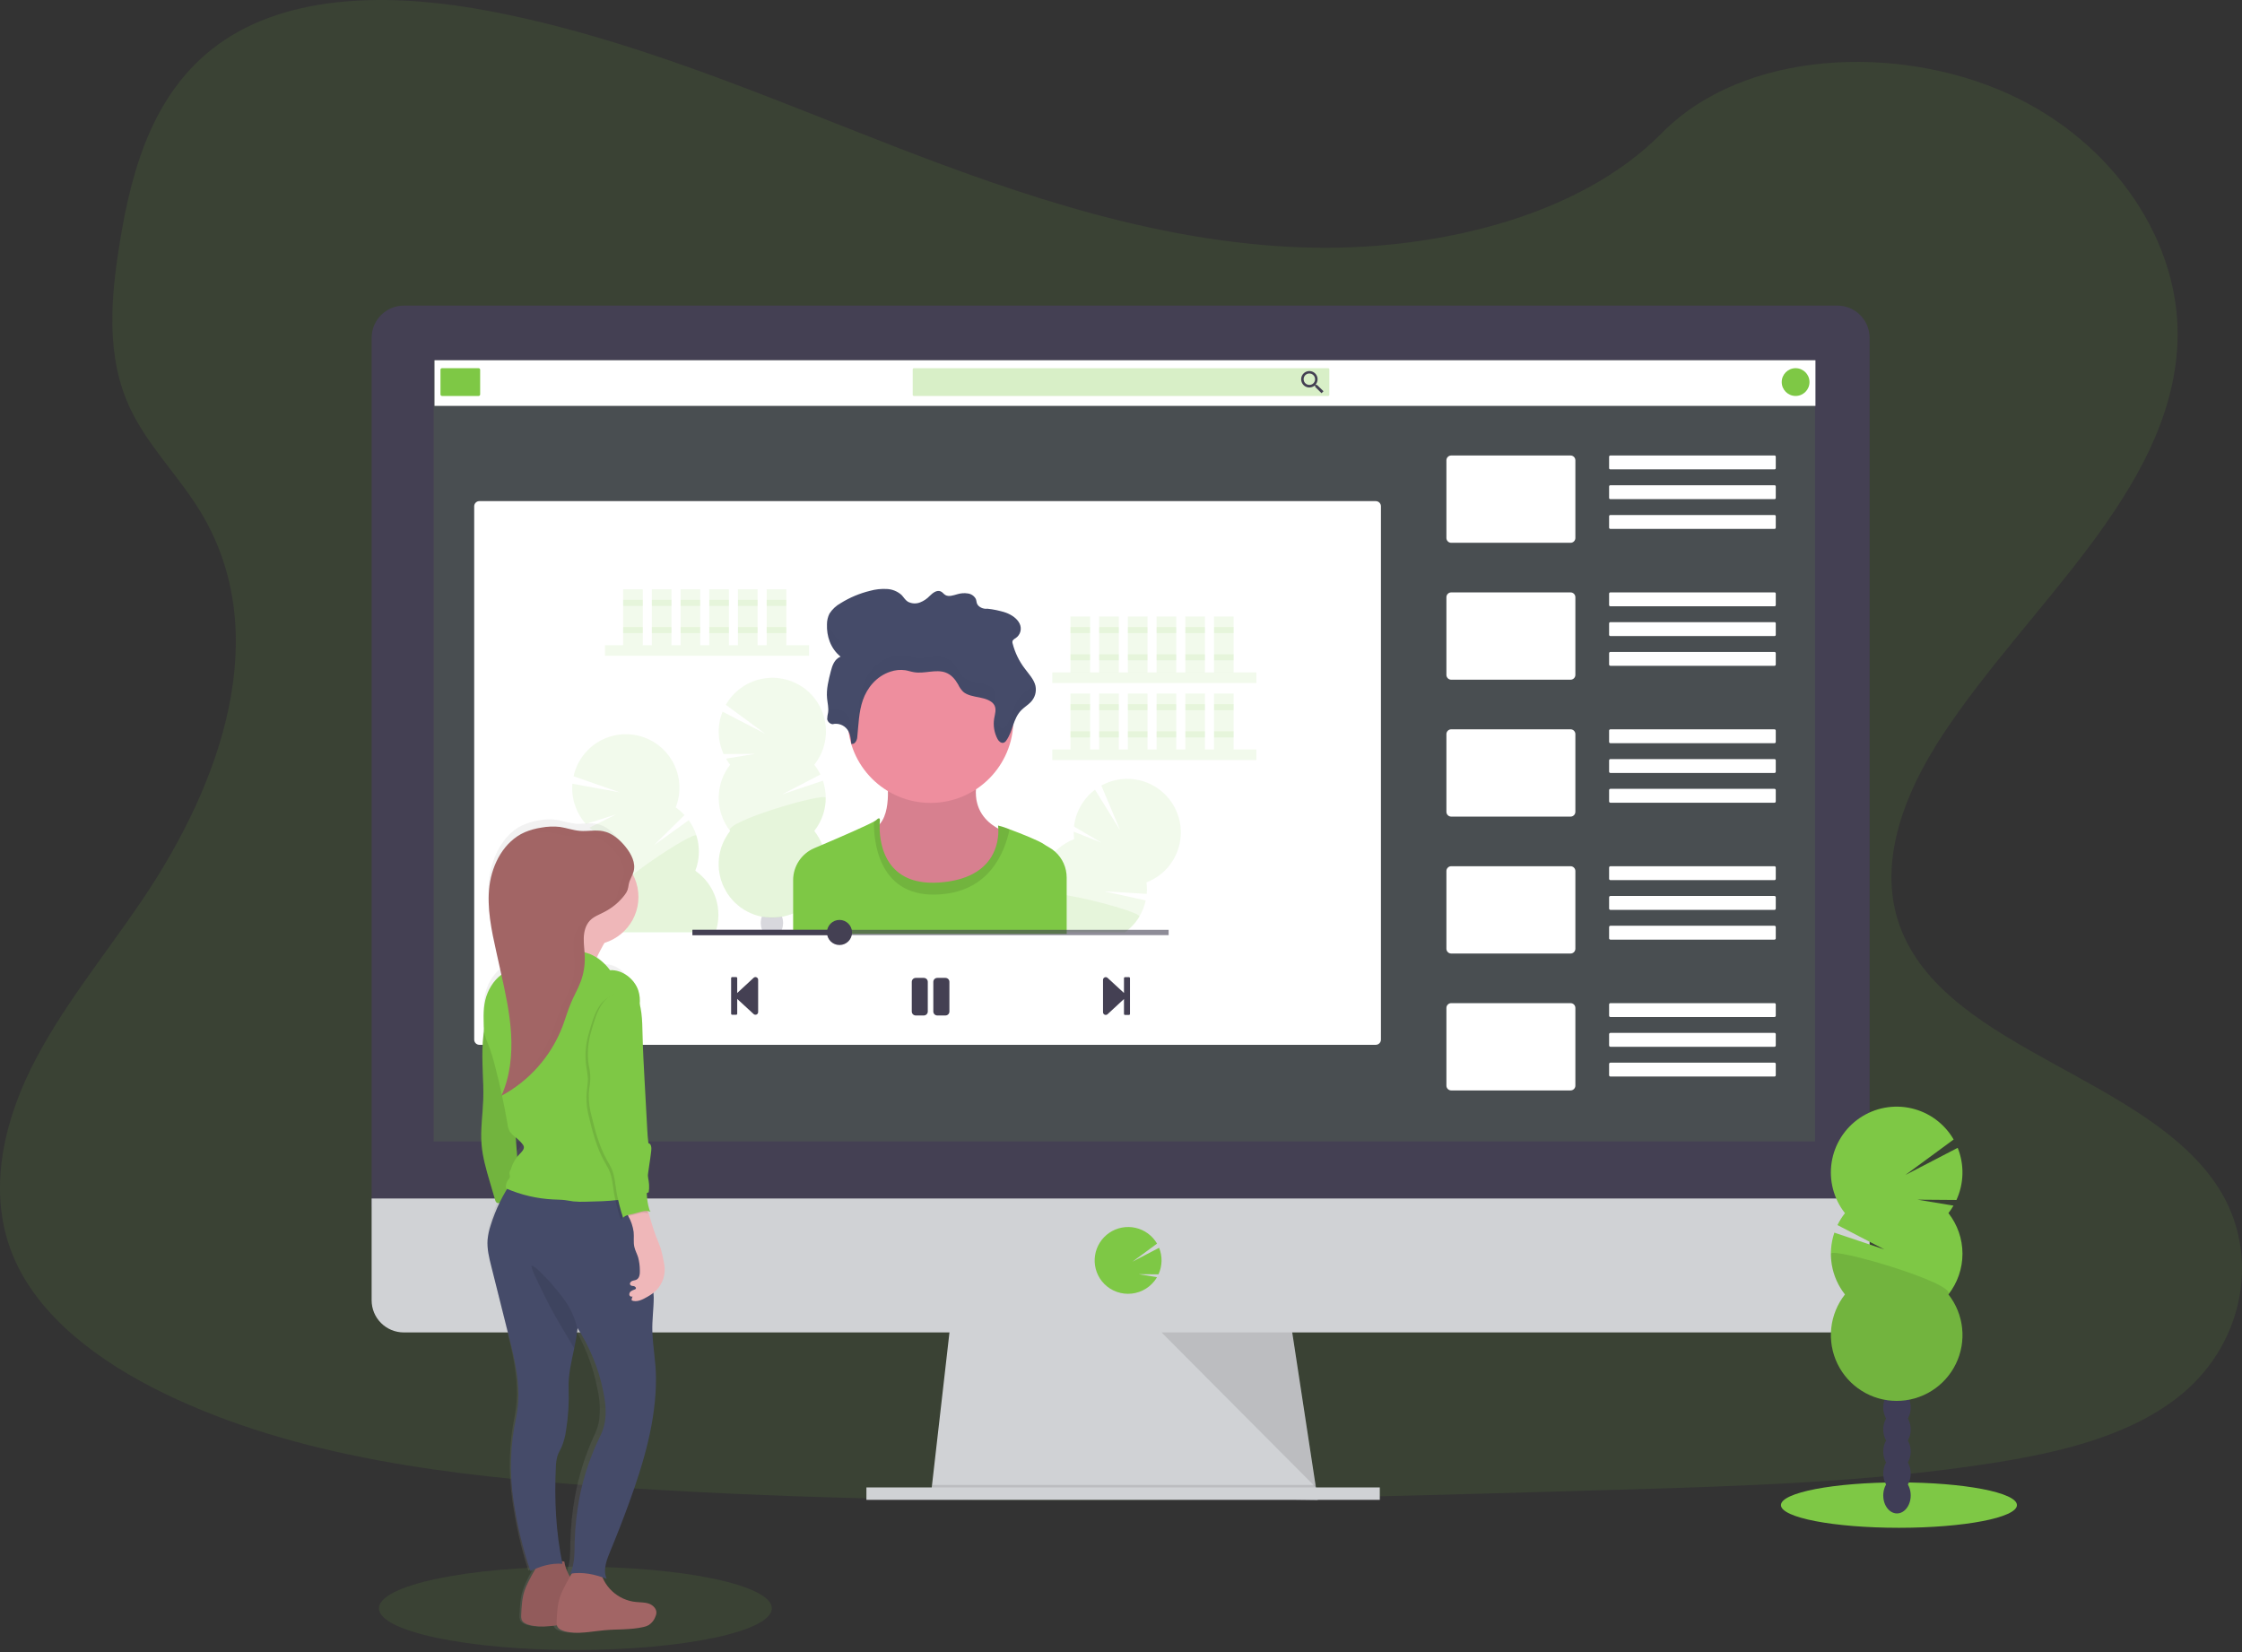 <svg width="380" height="280" viewBox="0 0 380 280" fill="none" xmlns="http://www.w3.org/2000/svg">
<rect x="0" y="0" width="380" height="280" fill="#333333" stroke="none"/>
<path opacity="0.1" d="M220.787 41.93C196.426 41.086 173.222 33.217 151.068 24.615C128.913 16.012 106.963 6.479 83.188 1.919C67.893 -1.014 50.403 -1.421 38.081 6.771C26.22 14.661 22.39 28.294 20.332 40.921C18.782 50.432 17.87 60.426 22.114 69.341C25.063 75.519 30.299 80.714 33.921 86.633C46.515 107.234 37.62 132.634 23.96 152.744C17.571 162.18 10.129 171.18 5.189 181.224C0.249 191.269 -2.038 202.774 2.283 213.017C6.571 223.173 16.781 230.8 27.841 236.164C50.309 247.06 76.785 250.181 102.602 251.946C159.754 255.84 217.209 254.159 274.509 252.477C295.716 251.849 317.013 251.213 337.876 247.934C349.458 246.115 361.416 243.226 369.824 236.248C380.501 227.39 383.147 212.392 375.991 201.274C363.992 182.647 330.811 178.02 322.424 158.027C317.806 147.024 322.548 134.766 329.257 124.56C343.65 102.664 367.776 83.459 369.047 58.432C369.921 41.244 358.322 24.029 340.392 15.898C321.593 7.373 295.531 8.446 281.662 22.557C267.39 37.088 242.296 42.677 220.787 41.93Z" fill="#7EC845"/>
<path d="M223.356 254.196L157.78 253.355L157.972 251.674L161.143 223.93H218.732L222.969 251.674L223.292 253.776L223.356 254.196Z" fill="#D0D2D5"/>
<path opacity="0.1" d="M223.292 253.776H190.568L157.78 253.355L157.972 251.674H222.969L223.292 253.776Z" fill="black"/>
<path d="M233.865 252.094H146.85V254.196H233.865V252.094Z" fill="#D0D2D5"/>
<path d="M316.885 57.292C316.888 56.573 316.75 55.861 316.479 55.196C316.207 54.531 315.807 53.926 315.301 53.415C314.796 52.904 314.195 52.498 313.532 52.22C312.87 51.942 312.159 51.797 311.44 51.794H68.434C67.716 51.797 67.005 51.941 66.342 52.219C65.679 52.497 65.077 52.903 64.571 53.414C64.065 53.925 63.665 54.53 63.393 55.195C63.121 55.861 62.983 56.573 62.987 57.292V204.586H316.885V57.292Z" fill="#444053"/>
<path d="M62.987 203.124V220.375C62.987 221.82 63.56 223.206 64.582 224.227C65.604 225.249 66.99 225.823 68.434 225.823H311.44C312.885 225.822 314.269 225.248 315.29 224.226C316.311 223.205 316.885 221.82 316.885 220.375V203.124H62.987Z" fill="#D0D2D5"/>
<path opacity="0.1" d="M307.637 61.041H73.496V193.455H307.637V61.041Z" fill="#7EC845"/>
<path d="M191.197 219.276C192.057 219.276 192.905 219.082 193.679 218.706C194.452 218.331 195.131 217.785 195.663 217.11C195.824 216.904 195.971 216.687 196.103 216.461L192.989 215.95L196.352 215.977C196.676 215.274 196.853 214.512 196.872 213.738C196.89 212.964 196.75 212.195 196.46 211.477L191.943 213.831L196.11 210.771C195.719 210.099 195.193 209.515 194.567 209.055C193.94 208.595 193.226 208.269 192.468 208.096C191.71 207.924 190.925 207.909 190.161 208.053C189.397 208.196 188.671 208.495 188.027 208.931C187.383 209.367 186.836 209.931 186.42 210.587C186.003 211.243 185.726 211.978 185.605 212.746C185.484 213.514 185.522 214.298 185.717 215.051C185.912 215.803 186.259 216.507 186.738 217.12C187.27 217.793 187.947 218.337 188.72 218.71C189.492 219.083 190.339 219.277 191.197 219.276Z" fill="#7EC845"/>
<path opacity="0.1" d="M196.873 225.823L223.033 252.094L219.021 225.823H196.873Z" fill="black"/>
<path d="M233.183 84.931H81.247C80.764 84.931 80.373 85.323 80.373 85.806V176.2C80.373 176.683 80.764 177.075 81.247 177.075H233.183C233.665 177.075 234.057 176.683 234.057 176.2V85.806C234.057 85.323 233.665 84.931 233.183 84.931Z" fill="white"/>
<path d="M307.704 61.055H73.647V68.79H307.704V61.055Z" fill="white"/>
<path d="M81.119 62.4H74.918C74.773 62.4 74.656 62.517 74.656 62.662V66.846C74.656 66.991 74.773 67.108 74.918 67.108H81.119C81.264 67.108 81.382 66.991 81.382 66.846V62.662C81.382 62.517 81.264 62.4 81.119 62.4Z" fill="#7EC845"/>
<path opacity="0.3" d="M225.118 62.4H154.888C154.78 62.4 154.693 62.487 154.693 62.595V66.913C154.693 67.021 154.78 67.108 154.888 67.108H225.118C225.226 67.108 225.313 67.021 225.313 66.913V62.595C225.313 62.487 225.226 62.4 225.118 62.4Z" fill="#7EC845"/>
<path d="M223.218 65.238H223.047L222.983 65.184C223.199 64.928 223.318 64.605 223.319 64.27C223.317 63.995 223.234 63.727 223.079 63.499C222.925 63.271 222.707 63.094 222.452 62.99C222.197 62.887 221.917 62.861 221.648 62.916C221.378 62.971 221.131 63.105 220.938 63.3C220.744 63.496 220.613 63.744 220.56 64.014C220.508 64.284 220.536 64.564 220.643 64.817C220.749 65.071 220.928 65.288 221.157 65.44C221.386 65.592 221.655 65.673 221.93 65.672C222.265 65.67 222.589 65.551 222.845 65.336L222.909 65.39V65.565L223.985 66.641L224.321 66.304L223.218 65.238ZM221.927 65.238C221.734 65.239 221.546 65.183 221.386 65.076C221.225 64.969 221.1 64.818 221.026 64.64C220.952 64.462 220.933 64.266 220.97 64.078C221.008 63.889 221.1 63.715 221.236 63.579C221.372 63.443 221.546 63.35 221.735 63.313C221.924 63.276 222.119 63.295 222.297 63.369C222.475 63.443 222.626 63.568 222.733 63.729C222.84 63.889 222.896 64.077 222.895 64.27C222.896 64.397 222.872 64.524 222.823 64.641C222.775 64.759 222.704 64.867 222.614 64.957C222.524 65.047 222.416 65.118 222.299 65.166C222.181 65.215 222.054 65.239 221.927 65.238Z" fill="#444053"/>
<path d="M304.341 67.108C305.641 67.108 306.695 66.054 306.695 64.754C306.695 63.454 305.641 62.4 304.341 62.4C303.041 62.4 301.987 63.454 301.987 64.754C301.987 66.054 303.041 67.108 304.341 67.108Z" fill="#7EC845"/>
<path d="M266.196 77.197H245.972C245.52 77.197 245.154 77.563 245.154 78.014V91.176C245.154 91.628 245.52 91.994 245.972 91.994H266.196C266.647 91.994 267.013 91.628 267.013 91.176V78.014C267.013 77.563 266.647 77.197 266.196 77.197Z" fill="white"/>
<path d="M300.773 77.197H272.935C272.822 77.197 272.73 77.289 272.73 77.402V79.346C272.73 79.459 272.822 79.551 272.935 79.551H300.773C300.887 79.551 300.978 79.459 300.978 79.346V77.402C300.978 77.289 300.887 77.197 300.773 77.197Z" fill="white"/>
<path d="M300.773 82.241H272.935C272.822 82.241 272.73 82.333 272.73 82.446V84.39C272.73 84.503 272.822 84.595 272.935 84.595H300.773C300.887 84.595 300.978 84.503 300.978 84.39V82.446C300.978 82.333 300.887 82.241 300.773 82.241Z" fill="white"/>
<path d="M300.773 87.285H272.935C272.822 87.285 272.73 87.377 272.73 87.491V89.434C272.73 89.548 272.822 89.639 272.935 89.639H300.773C300.887 89.639 300.978 89.548 300.978 89.434V87.491C300.978 87.377 300.887 87.285 300.773 87.285Z" fill="white"/>
<path d="M266.196 100.401H245.972C245.52 100.401 245.154 100.767 245.154 101.218V114.38C245.154 114.832 245.52 115.197 245.972 115.197H266.196C266.647 115.197 267.013 114.832 267.013 114.38V101.218C267.013 100.767 266.647 100.401 266.196 100.401Z" fill="white"/>
<path d="M300.773 100.401H272.935C272.822 100.401 272.73 100.493 272.73 100.606V102.55C272.73 102.663 272.822 102.755 272.935 102.755H300.773C300.887 102.755 300.978 102.663 300.978 102.55V100.606C300.978 100.493 300.887 100.401 300.773 100.401Z" fill="white"/>
<path d="M300.773 105.445H272.935C272.822 105.445 272.73 105.537 272.73 105.65V107.594C272.73 107.707 272.822 107.799 272.935 107.799H300.773C300.887 107.799 300.978 107.707 300.978 107.594V105.65C300.978 105.537 300.887 105.445 300.773 105.445Z" fill="white"/>
<path d="M300.756 110.489H272.952C272.829 110.489 272.73 110.589 272.73 110.711V112.622C272.73 112.744 272.829 112.843 272.952 112.843H300.756C300.879 112.843 300.978 112.744 300.978 112.622V110.711C300.978 110.589 300.879 110.489 300.756 110.489Z" fill="white"/>
<path d="M266.196 123.605H245.972C245.52 123.605 245.154 123.971 245.154 124.422V137.584C245.154 138.036 245.52 138.401 245.972 138.401H266.196C266.647 138.401 267.013 138.036 267.013 137.584V124.422C267.013 123.971 266.647 123.605 266.196 123.605Z" fill="white"/>
<path d="M300.756 123.605H272.952C272.829 123.605 272.73 123.704 272.73 123.827V125.737C272.73 125.859 272.829 125.959 272.952 125.959H300.756C300.879 125.959 300.978 125.859 300.978 125.737V123.827C300.978 123.704 300.879 123.605 300.756 123.605Z" fill="white"/>
<path d="M300.756 128.649H272.952C272.829 128.649 272.73 128.748 272.73 128.871V130.781C272.73 130.904 272.829 131.003 272.952 131.003H300.756C300.879 131.003 300.978 130.904 300.978 130.781V128.871C300.978 128.748 300.879 128.649 300.756 128.649Z" fill="white"/>
<path d="M300.756 133.693H272.952C272.829 133.693 272.73 133.793 272.73 133.915V135.825C272.73 135.948 272.829 136.047 272.952 136.047H300.756C300.879 136.047 300.978 135.948 300.978 135.825V133.915C300.978 133.793 300.879 133.693 300.756 133.693Z" fill="white"/>
<path d="M266.196 146.809H245.972C245.52 146.809 245.154 147.175 245.154 147.626V160.788C245.154 161.24 245.52 161.605 245.972 161.605H266.196C266.647 161.605 267.013 161.24 267.013 160.788V147.626C267.013 147.175 266.647 146.809 266.196 146.809Z" fill="white"/>
<path d="M300.756 146.809H272.952C272.829 146.809 272.73 146.908 272.73 147.031V148.941C272.73 149.063 272.829 149.163 272.952 149.163H300.756C300.879 149.163 300.978 149.063 300.978 148.941V147.031C300.978 146.908 300.879 146.809 300.756 146.809Z" fill="white"/>
<path d="M300.756 151.853H272.952C272.829 151.853 272.73 151.952 272.73 152.075V153.985C272.73 154.108 272.829 154.207 272.952 154.207H300.756C300.879 154.207 300.978 154.108 300.978 153.985V152.075C300.978 151.952 300.879 151.853 300.756 151.853Z" fill="white"/>
<path d="M300.756 156.897H272.952C272.829 156.897 272.73 156.997 272.73 157.119V159.029C272.73 159.152 272.829 159.251 272.952 159.251H300.756C300.879 159.251 300.978 159.152 300.978 159.029V157.119C300.978 156.997 300.879 156.897 300.756 156.897Z" fill="white"/>
<path d="M266.196 170.013H245.972C245.52 170.013 245.154 170.378 245.154 170.83V183.992C245.154 184.443 245.52 184.809 245.972 184.809H266.196C266.647 184.809 267.013 184.443 267.013 183.992V170.83C267.013 170.378 266.647 170.013 266.196 170.013Z" fill="white"/>
<path d="M300.756 170.013H272.952C272.829 170.013 272.73 170.112 272.73 170.235V172.145C272.73 172.267 272.829 172.367 272.952 172.367H300.756C300.879 172.367 300.978 172.267 300.978 172.145V170.235C300.978 170.112 300.879 170.013 300.756 170.013Z" fill="white"/>
<path d="M300.756 175.057H272.952C272.829 175.057 272.73 175.156 272.73 175.279V177.189C272.73 177.312 272.829 177.411 272.952 177.411H300.756C300.879 177.411 300.978 177.312 300.978 177.189V175.279C300.978 175.156 300.879 175.057 300.756 175.057Z" fill="white"/>
<path d="M300.756 180.101H272.952C272.829 180.101 272.73 180.201 272.73 180.323V182.233C272.73 182.356 272.829 182.455 272.952 182.455H300.756C300.879 182.455 300.978 182.356 300.978 182.233V180.323C300.978 180.201 300.879 180.101 300.756 180.101Z" fill="white"/>
<path opacity="0.1" d="M137.121 109.349H102.541V111.142H137.121V109.349Z" fill="#7EC845"/>
<path opacity="0.1" d="M108.944 99.873H105.615V109.349H108.944V99.873Z" fill="#7EC845"/>
<path opacity="0.1" d="M113.81 99.873H110.481V109.349H113.81V99.873Z" fill="#7EC845"/>
<path opacity="0.1" d="M118.676 99.873H115.347V109.349H118.676V99.873Z" fill="#7EC845"/>
<path opacity="0.1" d="M123.542 99.873H120.213V109.349H123.542V99.873Z" fill="#7EC845"/>
<path opacity="0.1" d="M128.408 99.873H125.079V109.349H128.408V99.873Z" fill="#7EC845"/>
<path opacity="0.1" d="M133.278 99.873H129.948V109.349H133.278V99.873Z" fill="#7EC845"/>
<path opacity="0.1" d="M108.944 101.665H105.615V102.691H108.944V101.665Z" fill="#7EC845"/>
<path opacity="0.1" d="M113.81 101.665H110.481V102.691H113.81V101.665Z" fill="#7EC845"/>
<path opacity="0.1" d="M118.676 101.665H115.347V102.691H118.676V101.665Z" fill="#7EC845"/>
<path opacity="0.1" d="M123.542 101.665H120.213V102.691H123.542V101.665Z" fill="#7EC845"/>
<path opacity="0.1" d="M128.408 101.665H125.079V102.691H128.408V101.665Z" fill="#7EC845"/>
<path opacity="0.1" d="M133.278 101.665H129.948V102.691H133.278V101.665Z" fill="#7EC845"/>
<path opacity="0.1" d="M108.944 106.276H105.615V107.301H108.944V106.276Z" fill="#7EC845"/>
<path opacity="0.1" d="M113.81 106.276H110.481V107.301H113.81V106.276Z" fill="#7EC845"/>
<path opacity="0.1" d="M118.676 106.276H115.347V107.301H118.676V106.276Z" fill="#7EC845"/>
<path opacity="0.1" d="M123.542 106.276H120.213V107.301H123.542V106.276Z" fill="#7EC845"/>
<path opacity="0.1" d="M128.408 106.276H125.079V107.301H128.408V106.276Z" fill="#7EC845"/>
<path opacity="0.1" d="M133.278 106.276H129.948V107.301H133.278V106.276Z" fill="#7EC845"/>
<path opacity="0.1" d="M212.938 113.96H178.357V115.752H212.938V113.96Z" fill="#7EC845"/>
<path opacity="0.1" d="M184.76 104.483H181.431V113.96H184.76V104.483Z" fill="#7EC845"/>
<path opacity="0.1" d="M189.626 104.483H186.297V113.96H189.626V104.483Z" fill="#7EC845"/>
<path opacity="0.1" d="M194.493 104.483H191.163V113.96H194.493V104.483Z" fill="#7EC845"/>
<path opacity="0.1" d="M199.362 104.483H196.033V113.96H199.362V104.483Z" fill="#7EC845"/>
<path opacity="0.1" d="M204.228 104.483H200.899V113.96H204.228V104.483Z" fill="#7EC845"/>
<path opacity="0.1" d="M209.094 104.483H205.765V113.96H209.094V104.483Z" fill="#7EC845"/>
<path opacity="0.1" d="M184.76 106.276H181.431V107.301H184.76V106.276Z" fill="#7EC845"/>
<path opacity="0.1" d="M189.626 106.276H186.297V107.301H189.626V106.276Z" fill="#7EC845"/>
<path opacity="0.1" d="M194.493 106.276H191.163V107.301H194.493V106.276Z" fill="#7EC845"/>
<path opacity="0.1" d="M199.362 106.276H196.033V107.301H199.362V106.276Z" fill="#7EC845"/>
<path opacity="0.1" d="M204.228 106.276H200.899V107.301H204.228V106.276Z" fill="#7EC845"/>
<path opacity="0.1" d="M209.094 106.276H205.765V107.301H209.094V106.276Z" fill="#7EC845"/>
<path opacity="0.1" d="M184.76 110.886H181.431V111.912H184.76V110.886Z" fill="#7EC845"/>
<path opacity="0.1" d="M189.626 110.886H186.297V111.912H189.626V110.886Z" fill="#7EC845"/>
<path opacity="0.1" d="M194.493 110.886H191.163V111.912H194.493V110.886Z" fill="#7EC845"/>
<path opacity="0.1" d="M199.362 110.886H196.033V111.912H199.362V110.886Z" fill="#7EC845"/>
<path opacity="0.1" d="M204.228 110.886H200.899V111.912H204.228V110.886Z" fill="#7EC845"/>
<path opacity="0.1" d="M209.094 110.886H205.765V111.912H209.094V110.886Z" fill="#7EC845"/>
<path opacity="0.1" d="M212.938 127.021H178.357V128.814H212.938V127.021Z" fill="#7EC845"/>
<path opacity="0.1" d="M184.76 117.545H181.431V127.021H184.76V117.545Z" fill="#7EC845"/>
<path opacity="0.1" d="M189.626 117.545H186.297V127.021H189.626V117.545Z" fill="#7EC845"/>
<path opacity="0.1" d="M194.493 117.545H191.163V127.021H194.493V117.545Z" fill="#7EC845"/>
<path opacity="0.1" d="M199.362 117.545H196.033V127.021H199.362V117.545Z" fill="#7EC845"/>
<path opacity="0.1" d="M204.228 117.545H200.899V127.021H204.228V117.545Z" fill="#7EC845"/>
<path opacity="0.1" d="M209.094 117.545H205.765V127.021H209.094V117.545Z" fill="#7EC845"/>
<path opacity="0.1" d="M184.76 119.337H181.431V120.363H184.76V119.337Z" fill="#7EC845"/>
<path opacity="0.1" d="M189.626 119.337H186.297V120.363H189.626V119.337Z" fill="#7EC845"/>
<path opacity="0.1" d="M194.493 119.337H191.163V120.363H194.493V119.337Z" fill="#7EC845"/>
<path opacity="0.1" d="M199.362 119.337H196.033V120.363H199.362V119.337Z" fill="#7EC845"/>
<path opacity="0.1" d="M204.228 119.337H200.899V120.363H204.228V119.337Z" fill="#7EC845"/>
<path opacity="0.1" d="M209.094 119.337H205.765V120.363H209.094V119.337Z" fill="#7EC845"/>
<path opacity="0.1" d="M184.76 123.948H181.431V124.973H184.76V123.948Z" fill="#7EC845"/>
<path opacity="0.1" d="M189.626 123.948H186.297V124.973H189.626V123.948Z" fill="#7EC845"/>
<path opacity="0.1" d="M194.493 123.948H191.163V124.973H194.493V123.948Z" fill="#7EC845"/>
<path opacity="0.1" d="M199.362 123.948H196.033V124.973H199.362V123.948Z" fill="#7EC845"/>
<path opacity="0.1" d="M204.228 123.948H200.899V124.973H204.228V123.948Z" fill="#7EC845"/>
<path opacity="0.1" d="M209.094 123.948H205.765V124.973H209.094V123.948Z" fill="#7EC845"/>
<path opacity="0.1" d="M123.754 129.617C123.496 129.287 123.26 128.94 123.048 128.578L128.028 127.761L122.648 127.802C122.132 126.678 121.85 125.461 121.82 124.225C121.79 122.988 122.012 121.759 122.473 120.612L129.686 124.351L123.024 119.455C123.644 118.367 124.482 117.42 125.485 116.672C126.489 115.924 127.636 115.391 128.855 115.107C130.074 114.824 131.339 114.795 132.569 115.023C133.8 115.252 134.97 115.732 136.006 116.434C137.042 117.136 137.922 118.045 138.59 119.103C139.259 120.162 139.701 121.347 139.889 122.584C140.078 123.821 140.008 125.084 139.685 126.293C139.362 127.503 138.793 128.632 138.013 129.611C138.418 130.122 138.766 130.677 139.049 131.265L132.585 134.628L139.476 132.318C139.958 133.747 140.076 135.273 139.821 136.759C139.566 138.245 138.944 139.644 138.013 140.829C139.069 142.168 139.726 143.777 139.91 145.472C140.094 147.167 139.797 148.88 139.053 150.414C138.31 151.948 137.149 153.242 135.704 154.147C134.259 155.052 132.588 155.532 130.883 155.532C129.178 155.532 127.508 155.052 126.063 154.147C124.618 153.242 123.457 151.948 122.713 150.414C121.97 148.88 121.673 147.167 121.857 145.472C122.041 143.777 122.698 142.168 123.754 140.829C122.497 139.229 121.813 137.253 121.813 135.218C121.813 133.183 122.497 131.207 123.754 129.607V129.617Z" fill="#7EC845"/>
<path opacity="0.1" d="M139.957 135.227C139.957 137.26 139.272 139.233 138.013 140.829C139.069 142.168 139.726 143.777 139.91 145.472C140.094 147.167 139.797 148.88 139.053 150.414C138.31 151.948 137.149 153.242 135.704 154.147C134.259 155.052 132.588 155.532 130.883 155.532C129.178 155.532 127.508 155.052 126.063 154.147C124.618 153.242 123.457 151.948 122.713 150.414C121.97 148.88 121.673 147.167 121.857 145.472C122.041 143.777 122.698 142.168 123.754 140.829C122.533 139.293 139.957 134.208 139.957 135.227Z" fill="#7EC845"/>
<path opacity="0.2" d="M132.336 157.94C132.352 157.964 132.367 157.988 132.38 158.014H129.299C129.316 157.99 129.326 157.963 129.343 157.94C129.078 157.479 128.941 156.955 128.946 156.423C128.945 156.059 129.007 155.697 129.131 155.354C129.303 155.381 129.515 155.411 129.76 155.438C130.475 155.509 131.195 155.509 131.909 155.438C132.115 155.418 132.327 155.391 132.545 155.357C132.543 155.363 132.543 155.368 132.545 155.374C132.667 155.711 132.729 156.068 132.726 156.427C132.733 156.957 132.598 157.479 132.336 157.94Z" fill="#3F3D56"/>
<path opacity="0.1" d="M121.265 158.014H104.115C104.078 157.916 104.044 157.812 104.014 157.711C103.41 155.768 103.479 153.678 104.212 151.779C102.538 150.621 101.301 148.935 100.7 146.99C100.1 145.045 100.17 142.955 100.9 141.055C100.555 140.817 100.228 140.556 99.921 140.271L104.434 138.021L99.302 139.649C98.477 138.728 97.849 137.649 97.456 136.477C97.062 135.305 96.913 134.065 97.016 132.832L105.023 134.279L97.214 131.565C97.483 130.341 98.003 129.186 98.74 128.173C99.478 127.16 100.417 126.311 101.499 125.678C102.58 125.046 103.781 124.644 105.026 124.499C106.27 124.353 107.531 124.466 108.73 124.832C109.928 125.197 111.038 125.807 111.99 126.622C112.941 127.437 113.713 128.441 114.258 129.569C114.803 130.697 115.108 131.926 115.155 133.178C115.202 134.43 114.989 135.679 114.53 136.844C115.071 137.221 115.571 137.655 116.019 138.139L110.834 143.254L116.736 139.01C117.62 140.234 118.185 141.659 118.38 143.156C118.575 144.654 118.394 146.176 117.852 147.585C119.481 148.713 120.696 150.343 121.312 152.226C121.928 154.109 121.912 156.141 121.265 158.014Z" fill="#7EC845"/>
<path opacity="0.1" d="M121.265 158.014H104.115C104.078 157.916 104.044 157.812 104.014 157.711C103.41 155.768 103.479 153.677 104.212 151.779C102.598 150.662 117.741 140.658 118.04 141.633C118.645 143.577 118.575 145.669 117.842 147.569C119.476 148.696 120.696 150.328 121.314 152.214C121.932 154.101 121.915 156.138 121.265 158.014Z" fill="#7EC845"/>
<path opacity="0.1" d="M198.864 145.726C197.823 147.474 196.222 148.82 194.321 149.546C194.402 150.193 194.415 150.847 194.358 151.497L187.091 151.059L194.19 152.6C193.981 153.567 193.615 154.494 193.107 155.344C192.488 156.384 191.664 157.288 190.686 158H180.792V158.259H170.703C170.723 158.172 170.744 158.088 170.767 158C171.135 156.609 171.829 155.325 172.791 154.255C173.753 153.184 174.955 152.357 176.299 151.843C176.041 149.824 176.469 147.777 177.513 146.031C178.558 144.284 180.159 142.939 182.06 142.212C182.007 141.796 181.982 141.377 181.986 140.957L186.677 142.81L182.036 140.083C182.173 138.854 182.56 137.666 183.172 136.591C183.784 135.517 184.61 134.579 185.598 133.835L189.872 140.755L186.667 133.135C188.413 132.169 190.428 131.805 192.401 132.099C194.375 132.393 196.196 133.329 197.585 134.762C198.973 136.195 199.85 138.045 200.082 140.027C200.313 142.009 199.885 144.012 198.864 145.726Z" fill="#7EC845"/>
<path opacity="0.1" d="M193.107 155.357C192.488 156.398 191.664 157.301 190.686 158.014H180.792V158.273H170.703C170.723 158.185 170.744 158.101 170.767 158.014C171.135 156.623 171.829 155.339 172.791 154.268C173.753 153.197 174.955 152.371 176.299 151.856C176.215 151.184 178.169 151.285 180.775 151.722C185.883 152.579 193.453 154.779 193.107 155.357Z" fill="#7EC845"/>
<path d="M150.223 131.141C150.223 131.141 151.468 137.867 148.69 140.063C145.912 142.259 151.044 155.421 159.512 153.884C167.979 152.347 171.43 141.307 171.43 141.307C171.43 141.307 162.949 139.552 166.093 130.63L150.223 131.141Z" fill="#EE8E9E"/>
<path opacity="0.1" d="M150.223 131.141C150.223 131.141 151.468 137.867 148.69 140.063C145.912 142.259 151.044 155.421 159.512 153.884C167.979 152.347 171.43 141.307 171.43 141.307C171.43 141.307 162.949 139.552 166.093 130.63L150.223 131.141Z" fill="black"/>
<path d="M157.719 136.078C165.473 136.078 171.759 129.792 171.759 122.038C171.759 114.283 165.473 107.997 157.719 107.997C149.965 107.997 143.679 114.283 143.679 122.038C143.679 129.792 149.965 136.078 157.719 136.078Z" fill="#EE8E9E"/>
<path d="M180.792 148.729V158.273H134.431V149.163C134.431 148.007 134.771 146.878 135.41 145.915C136.048 144.952 136.956 144.198 138.019 143.748L139.348 143.183C142.711 141.751 146.797 139.972 148.132 139.232C148.278 139.159 148.415 139.07 148.542 138.966C149.272 138.237 149.127 139.185 149.127 139.185C149.127 139.185 149.107 139.367 149.093 139.679C149.013 141.828 149.322 150.272 159.219 149.57C168.874 148.897 169.308 142.366 169.21 140.446C169.205 140.268 169.19 140.091 169.167 139.915C169.834 140.074 170.488 140.287 171.12 140.554C173.138 141.3 176.118 142.497 176.915 143.062C177.163 143.237 177.466 143.419 177.796 143.604C178.17 143.812 178.519 144.062 178.838 144.347C179.453 144.899 179.945 145.575 180.282 146.33C180.618 147.085 180.792 147.902 180.792 148.729Z" fill="#7EC845"/>
<path opacity="0.1" d="M171.12 140.554C170.303 144.34 167.737 151.433 158.489 151.618C148.636 151.813 148.064 142.013 148.128 139.232C148.277 139.161 148.415 139.072 148.542 138.966C149.275 138.237 149.127 139.185 149.127 139.185C149.127 139.185 147.886 150.373 159.216 149.57C170.545 148.766 169.153 139.918 169.153 139.918C169.153 139.864 169.997 140.157 171.12 140.554Z" fill="black"/>
<path d="M141.1 122.74C141.566 122.624 142.056 122.65 142.508 122.815C142.959 122.979 143.351 123.276 143.632 123.665C144.143 124.382 144.221 125.246 144.285 126.073C144.893 126.201 145.236 125.511 145.293 124.99C145.519 122.868 145.536 120.706 146.248 118.655C146.961 116.603 148.518 114.619 150.909 113.835C151.726 113.552 152.599 113.469 153.455 113.593C153.963 113.677 154.44 113.856 154.945 113.93C156.694 114.219 158.594 113.392 160.231 113.967C161.26 114.33 161.913 115.167 162.394 116.005C162.603 116.456 162.887 116.869 163.234 117.225C163.931 117.851 165.02 118.012 166.019 118.207C167.018 118.402 168.107 118.742 168.534 119.512C168.918 120.208 168.635 121.012 168.507 121.765C168.31 122.958 168.51 124.184 169.076 125.253C169.261 125.589 169.637 125.996 170.085 125.885C170.285 125.817 170.454 125.68 170.562 125.498C171.709 123.891 171.679 121.799 173.118 120.349C173.599 119.865 174.221 119.489 174.688 119.004C175.042 118.645 175.302 118.205 175.444 117.721C175.586 117.238 175.606 116.726 175.502 116.233C175.243 115.123 174.356 114.215 173.639 113.24C172.709 112.005 172.031 110.598 171.645 109.101C171.578 108.926 171.578 108.733 171.645 108.559C171.781 108.383 171.956 108.24 172.156 108.142C172.546 107.881 172.827 107.486 172.947 107.033C173.067 106.579 173.018 106.097 172.809 105.677C172.402 104.846 171.507 104.214 170.498 103.838C169.475 103.501 168.419 103.276 167.347 103.165C166.641 103.266 165.814 102.866 165.595 102.301C165.498 102.049 165.498 101.776 165.4 101.524C165.268 101.271 165.077 101.053 164.842 100.889C164.608 100.725 164.338 100.62 164.055 100.582C163.453 100.485 162.838 100.529 162.256 100.71C161.583 100.898 160.82 101.181 160.238 100.851C159.932 100.68 159.764 100.367 159.434 100.226C158.762 99.943 158.069 100.515 157.588 100.986C157.125 101.48 156.556 101.863 155.924 102.106C155.59 102.233 155.232 102.286 154.876 102.263C154.52 102.239 154.173 102.138 153.859 101.968C153.398 101.675 153.166 101.204 152.799 100.831C152.107 100.214 151.221 99.857 150.294 99.822C149.341 99.772 148.386 99.876 147.466 100.132C145.71 100.56 144.034 101.263 142.499 102.217C141.727 102.641 141.072 103.25 140.592 103.989C140.308 104.556 140.162 105.181 140.165 105.815C140.091 107.802 140.75 109.894 142.469 111.286C141.419 111.724 141.066 112.796 140.821 113.748C140.427 115.268 140.034 116.812 140.182 118.359C140.256 119.159 140.474 119.959 140.357 120.756C140.262 121.132 140.21 121.516 140.202 121.903C140.251 122.116 140.363 122.31 140.523 122.459C140.683 122.608 140.884 122.706 141.1 122.74Z" fill="#454B69"/>
<g opacity="0.1">
<path opacity="0.1" d="M175.284 115.608C175.133 115.937 174.928 116.24 174.678 116.502C174.211 116.993 173.589 117.373 173.108 117.847C171.669 119.287 171.699 121.392 170.552 122.999C170.445 123.181 170.275 123.318 170.075 123.383C169.637 123.497 169.261 123.1 169.066 122.751C168.843 122.325 168.675 121.873 168.565 121.405C168.541 121.523 168.518 121.641 168.497 121.742C168.3 122.935 168.499 124.16 169.066 125.229C169.251 125.565 169.627 125.972 170.075 125.861C170.275 125.793 170.444 125.656 170.552 125.474C171.699 123.867 171.669 121.775 173.108 120.326C173.589 119.842 174.211 119.465 174.678 118.981C175.032 118.622 175.292 118.181 175.434 117.697C175.576 117.214 175.596 116.703 175.492 116.21C175.441 116.003 175.371 115.802 175.284 115.608Z" fill="black"/>
<path opacity="0.1" d="M172.149 105.654C171.948 105.75 171.773 105.893 171.638 106.071C171.571 106.244 171.571 106.436 171.638 106.609C171.771 107.131 171.941 107.644 172.146 108.142C172.536 107.881 172.817 107.486 172.937 107.033C173.057 106.579 173.008 106.097 172.798 105.677C172.733 105.539 172.654 105.407 172.563 105.284C172.444 105.426 172.304 105.551 172.149 105.654Z" fill="black"/>
<path opacity="0.1" d="M142.489 108.771C141.297 107.789 140.512 106.401 140.286 104.873C140.226 105.175 140.192 105.481 140.185 105.788C140.108 107.257 140.495 108.712 141.292 109.948C141.532 109.422 141.959 109.003 142.489 108.771Z" fill="black"/>
<path opacity="0.1" d="M168.507 119.287C168.635 118.53 168.918 117.726 168.534 117.034C168.107 116.26 167.018 115.924 166.019 115.729C165.02 115.534 163.931 115.369 163.234 114.747C162.887 114.39 162.603 113.978 162.394 113.526C161.92 112.689 161.26 111.845 160.231 111.488C158.594 110.913 156.694 111.737 154.945 111.451C154.441 111.367 153.963 111.192 153.455 111.115C152.599 110.99 151.726 111.073 150.909 111.357C148.518 112.144 146.961 114.128 146.249 116.176C145.536 118.224 145.519 120.386 145.293 122.512C145.236 123.03 144.893 123.722 144.285 123.595C144.221 122.764 144.143 121.913 143.632 121.183C143.35 120.794 142.959 120.499 142.507 120.335C142.056 120.17 141.566 120.145 141.1 120.262C140.817 120.199 140.566 120.038 140.39 119.808C140.427 120.116 140.427 120.428 140.39 120.736C140.296 121.111 140.244 121.496 140.236 121.883C140.279 122.098 140.386 122.295 140.542 122.449C140.699 122.603 140.898 122.707 141.113 122.747C141.58 122.631 142.07 122.656 142.521 122.821C142.973 122.986 143.364 123.282 143.646 123.672C144.157 124.388 144.234 125.252 144.298 126.08C144.907 126.208 145.25 125.518 145.307 124.997C145.532 122.875 145.549 120.713 146.262 118.661C146.975 116.61 148.532 114.626 150.923 113.842C151.74 113.559 152.613 113.476 153.469 113.6C153.976 113.684 154.454 113.862 154.958 113.936C156.707 114.226 158.607 113.398 160.245 113.973C161.274 114.337 161.926 115.174 162.407 116.011C162.616 116.463 162.901 116.876 163.248 117.232C163.944 117.857 165.034 118.019 166.032 118.214C167.031 118.409 168.05 118.725 168.497 119.438C168.481 119.388 168.497 119.337 168.507 119.287Z" fill="black"/>
<path opacity="0.1" d="M140.377 118.241C140.432 117.614 140.395 116.983 140.266 116.368C140.167 117.018 140.146 117.677 140.202 118.332C140.202 118.5 140.239 118.668 140.262 118.833C140.299 118.634 140.35 118.439 140.377 118.241Z" fill="black"/>
</g>
<path d="M123.919 171.842V165.772C123.919 165.726 123.937 165.683 123.969 165.651C124.001 165.618 124.045 165.6 124.09 165.6H124.78C124.825 165.6 124.869 165.618 124.901 165.651C124.933 165.683 124.951 165.726 124.951 165.772V168.297L127.749 165.705C127.815 165.65 127.895 165.615 127.98 165.603C128.065 165.591 128.151 165.604 128.229 165.639C128.307 165.674 128.374 165.73 128.422 165.801C128.47 165.872 128.496 165.955 128.499 166.041V171.539C128.496 171.625 128.47 171.708 128.422 171.779C128.374 171.85 128.307 171.907 128.229 171.942C128.151 171.977 128.065 171.989 127.98 171.977C127.895 171.966 127.815 171.93 127.749 171.876L124.951 169.3V171.812C124.951 171.857 124.933 171.901 124.901 171.933C124.869 171.965 124.825 171.983 124.78 171.983H124.09C124.05 171.984 124.01 171.97 123.979 171.944C123.947 171.918 123.926 171.882 123.919 171.842Z" fill="#444053"/>
<path d="M191.523 165.772V171.842C191.523 171.865 191.519 171.887 191.51 171.908C191.501 171.929 191.488 171.948 191.472 171.964C191.455 171.98 191.436 171.993 191.415 172.001C191.394 172.01 191.371 172.014 191.348 172.013H190.676C190.63 172.013 190.587 171.995 190.554 171.963C190.522 171.931 190.504 171.887 190.504 171.842V169.316L187.706 171.906C187.64 171.96 187.56 171.995 187.475 172.007C187.39 172.018 187.304 172.006 187.225 171.971C187.147 171.936 187.08 171.88 187.032 171.809C186.984 171.738 186.956 171.655 186.953 171.57V166.051C186.956 165.965 186.984 165.882 187.032 165.812C187.08 165.741 187.147 165.685 187.225 165.65C187.304 165.615 187.39 165.602 187.475 165.614C187.56 165.625 187.64 165.66 187.706 165.715L190.504 168.291V165.782C190.504 165.737 190.522 165.693 190.554 165.661C190.587 165.629 190.63 165.611 190.676 165.611H191.348C191.393 165.61 191.436 165.626 191.468 165.656C191.501 165.686 191.52 165.728 191.523 165.772Z" fill="#444053"/>
<path d="M156.579 172.104H155.211C155.032 172.104 154.861 172.033 154.735 171.907C154.609 171.781 154.538 171.61 154.538 171.432V166.408C154.538 166.229 154.609 166.058 154.735 165.932C154.861 165.806 155.032 165.735 155.211 165.735H156.579C156.758 165.735 156.929 165.806 157.055 165.932C157.181 166.058 157.252 166.229 157.252 166.408V171.432C157.252 171.61 157.181 171.781 157.055 171.907C156.929 172.033 156.758 172.104 156.579 172.104ZM160.917 171.432V166.408C160.917 166.229 160.846 166.058 160.72 165.932C160.594 165.806 160.423 165.735 160.245 165.735H158.863C158.684 165.735 158.513 165.806 158.387 165.932C158.261 166.058 158.19 166.229 158.19 166.408V171.432C158.19 171.61 158.261 171.781 158.387 171.907C158.513 172.033 158.684 172.104 158.863 172.104H160.231C160.321 172.106 160.41 172.09 160.493 172.057C160.576 172.024 160.652 171.975 160.716 171.912C160.78 171.849 160.83 171.775 160.865 171.692C160.9 171.61 160.917 171.521 160.917 171.432Z" fill="#444053"/>
<path opacity="0.6" d="M198.074 157.59H117.365V158.488H198.074V157.59Z" fill="#444053"/>
<path d="M142.287 160.166C143.463 160.166 144.416 159.213 144.416 158.037C144.416 156.862 143.463 155.909 142.287 155.909C141.111 155.909 140.158 156.862 140.158 158.037C140.158 159.213 141.111 160.166 142.287 160.166Z" fill="#444053"/>
<path d="M142.287 157.59H117.365V158.488H142.287V157.59Z" fill="#444053"/>
<path d="M321.855 258.934C332.9 258.934 341.854 257.212 341.854 255.087C341.854 252.962 332.9 251.24 321.855 251.24C310.81 251.24 301.856 252.962 301.856 255.087C301.856 257.212 310.81 258.934 321.855 258.934Z" fill="#7EC845"/>
<path d="M321.522 256.499C322.807 256.499 323.849 255.135 323.849 253.453C323.849 251.77 322.807 250.406 321.522 250.406C320.237 250.406 319.195 251.77 319.195 253.453C319.195 255.135 320.237 256.499 321.522 256.499Z" fill="#3F3D56"/>
<path d="M321.522 252.773C322.807 252.773 323.849 251.409 323.849 249.727C323.849 248.044 322.807 246.68 321.522 246.68C320.237 246.68 319.195 248.044 319.195 249.727C319.195 251.409 320.237 252.773 321.522 252.773Z" fill="#3F3D56"/>
<path d="M321.522 249.051C322.807 249.051 323.849 247.687 323.849 246.004C323.849 244.321 322.807 242.957 321.522 242.957C320.237 242.957 319.195 244.321 319.195 246.004C319.195 247.687 320.237 249.051 321.522 249.051Z" fill="#3F3D56"/>
<path d="M321.522 245.325C322.807 245.325 323.849 243.96 323.849 242.278C323.849 240.595 322.807 239.231 321.522 239.231C320.237 239.231 319.195 240.595 319.195 242.278C319.195 243.96 320.237 245.325 321.522 245.325Z" fill="#3F3D56"/>
<path d="M321.522 241.598C322.807 241.598 323.849 240.234 323.849 238.552C323.849 236.869 322.807 235.505 321.522 235.505C320.237 235.505 319.195 236.869 319.195 238.552C319.195 240.234 320.237 241.598 321.522 241.598Z" fill="#3F3D56"/>
<path d="M321.522 237.872C322.807 237.872 323.849 236.508 323.849 234.826C323.849 233.143 322.807 231.779 321.522 231.779C320.237 231.779 319.195 233.143 319.195 234.826C319.195 236.508 320.237 237.872 321.522 237.872Z" fill="#3F3D56"/>
<path d="M321.522 234.146C322.807 234.146 323.849 232.782 323.849 231.099C323.849 229.417 322.807 228.053 321.522 228.053C320.237 228.053 319.195 229.417 319.195 231.099C319.195 232.782 320.237 234.146 321.522 234.146Z" fill="#3F3D56"/>
<path d="M330.236 205.609C330.553 205.203 330.843 204.776 331.103 204.331L324.983 203.322L331.601 203.373C332.235 201.991 332.58 200.495 332.617 198.975C332.653 197.456 332.38 195.945 331.813 194.535L322.941 199.142L331.127 193.126C330.36 191.8 329.328 190.646 328.096 189.736C326.864 188.827 325.457 188.181 323.964 187.838C322.471 187.496 320.924 187.465 319.418 187.746C317.913 188.028 316.481 188.617 315.213 189.476C313.946 190.336 312.868 191.447 312.048 192.741C311.229 194.034 310.684 195.483 310.449 196.997C310.213 198.51 310.292 200.056 310.68 201.538C311.068 203.019 311.758 204.405 312.705 205.609C312.212 206.235 311.786 206.911 311.434 207.627L319.377 211.753L310.909 208.911C310.315 210.668 310.167 212.546 310.481 214.375C310.795 216.203 311.559 217.924 312.705 219.383C311.412 221.028 310.608 223.004 310.384 225.084C310.161 227.165 310.527 229.266 311.442 231.148C312.356 233.03 313.782 234.617 315.556 235.727C317.329 236.837 319.379 237.426 321.472 237.426C323.564 237.426 325.615 236.837 327.388 235.727C329.162 234.617 330.587 233.03 331.502 231.148C332.416 229.266 332.783 227.165 332.56 225.084C332.336 223.004 331.532 221.028 330.239 219.383C331.784 217.417 332.623 214.99 332.623 212.489C332.623 209.989 331.784 207.561 330.239 205.595L330.236 205.609Z" fill="#7EC845"/>
<path opacity="0.1" d="M310.32 212.503C310.316 215.004 311.156 217.433 312.705 219.397C311.412 221.042 310.607 223.017 310.384 225.098C310.161 227.178 310.527 229.28 311.442 231.162C312.356 233.044 313.782 234.63 315.555 235.741C317.329 236.851 319.379 237.439 321.472 237.439C323.564 237.439 325.614 236.851 327.388 235.741C329.162 234.63 330.587 233.044 331.502 231.162C332.416 229.28 332.783 227.178 332.559 225.098C332.336 223.017 331.532 221.042 330.239 219.397C331.732 217.503 310.32 211.252 310.32 212.503Z" fill="black"/>
<path opacity="0.1" d="M97.523 279.643C115.911 279.643 130.816 276.481 130.816 272.581C130.816 268.68 115.911 265.519 97.523 265.519C79.136 265.519 64.231 268.68 64.231 272.581C64.231 276.481 79.136 279.643 97.523 279.643Z" fill="#7EC845"/>
<path d="M108.671 271.76C107.999 271.515 107.279 271.555 106.576 271.478C105.117 271.309 103.758 270.65 102.723 269.608C102.056 268.935 101.533 268.134 101.182 267.254C101.404 267.335 101.626 267.419 101.855 267.51C101.182 265.939 101.889 264.177 102.507 262.59C103.557 259.899 104.549 257.194 105.483 254.475C107.838 247.584 109.855 240.418 109.812 233.087C109.812 230.437 109.324 227.932 109.23 225.285C109.159 223.321 109.462 221.361 109.448 219.393C109.448 219.118 109.448 218.845 109.428 218.569C110.03 218.043 110.502 217.385 110.81 216.647C111.117 215.909 111.251 215.11 111.2 214.312C111.166 213.896 111.107 213.483 111.022 213.074C110.903 212.365 110.746 211.662 110.551 210.969C110.329 210.239 110.027 209.54 109.768 208.827C109.267 207.445 108.927 206.006 108.5 204.6C108.658 204.616 108.813 204.658 108.957 204.724C108.85 204.598 108.776 204.446 108.742 204.284C108.491 203.389 108.355 202.466 108.339 201.536L108.624 201.409C108.753 200.501 108.706 199.578 108.487 198.688C108.648 197.245 108.9 195.792 109.055 194.357C109.112 193.818 109.089 193.143 108.594 193.011C108.493 192.241 108.453 191.461 108.413 190.684C108.271 187.974 108.131 185.264 107.992 182.556C107.851 179.836 107.71 177.118 107.656 174.394C107.619 172.666 107.599 170.877 107.188 169.222C107.259 168.43 107.178 167.631 106.95 166.868C106.324 164.888 104.38 163.317 102.41 163.428C101.822 162.587 101.095 161.852 100.261 161.256C100.654 160.375 101.125 159.467 101.512 158.754C104.666 157.728 106.973 154.617 106.973 150.918C106.978 149.564 106.661 148.228 106.048 147.02C106.106 146.872 106.156 146.721 106.196 146.567C106.365 145.84 106.313 145.08 106.045 144.384C105.95 144.117 105.838 143.856 105.709 143.604C105.621 143.436 105.527 143.268 105.43 143.106L105.258 142.847C105.154 142.689 105.046 142.538 104.922 142.39C104.683 142.069 104.427 141.762 104.155 141.468C103.82 141.106 103.451 140.777 103.052 140.486C102.511 140.084 101.893 139.799 101.236 139.649C100.856 139.574 100.47 139.539 100.083 139.545C99.851 139.545 99.615 139.545 99.383 139.565C98.912 139.592 98.445 139.626 97.978 139.622C97.823 139.622 97.665 139.622 97.51 139.599C96.687 139.489 95.873 139.319 95.075 139.091L94.672 139.007C94.534 138.98 94.399 138.956 94.261 138.939C93.893 138.89 93.521 138.868 93.148 138.872H92.775C92.402 138.89 92.031 138.928 91.662 138.987L91.292 139.044C90.358 139.19 89.448 139.46 88.585 139.847C88.474 139.898 88.36 139.955 88.249 140.016L88.181 140.053C88.091 140.1 88 140.15 87.912 140.204L87.862 140.234L87.576 140.416L87.553 140.433C84.882 142.228 83.305 145.632 82.905 149.008C82.458 152.798 83.241 156.618 84.025 160.348L84.731 163.711C84.761 163.862 84.795 164.01 84.825 164.161C83.832 164.976 83.069 166.035 82.609 167.235C81.936 168.916 81.92 170.736 81.974 172.558C81.974 172.928 81.994 173.298 82.031 173.668C81.947 174.368 81.873 175.07 81.826 175.777C81.614 179.039 82.01 182.317 81.906 185.586C81.826 188.105 81.445 190.63 81.63 193.132C81.792 195.352 82.387 197.504 82.976 199.646L83.823 202.7C83.851 202.858 83.924 203.004 84.035 203.12C84.174 203.214 84.344 203.249 84.509 203.218C83.958 204.47 83.497 205.76 83.13 207.078C82.877 207.886 82.71 208.718 82.633 209.56C82.522 211.1 82.878 212.631 83.235 214.127C83.773 216.369 84.308 218.62 84.842 220.88C85.219 222.46 85.594 224.04 85.969 225.618C86.709 228.732 87.452 231.866 87.59 235.071C87.666 236.681 87.553 238.294 87.253 239.877C86.283 244.618 86.142 249.491 86.836 254.28C87.397 258.32 88.308 262.305 89.557 266.188C89.829 266.043 90.105 265.909 90.388 265.784L90.27 266.003C89.882 266.675 89.523 267.365 89.194 268.071C88.972 268.53 88.779 269.003 88.619 269.487C88.188 270.832 88.121 272.265 88.06 273.68C88.029 273.953 88.054 274.228 88.131 274.491C88.316 274.999 88.847 275.258 89.342 275.399C90.794 275.812 92.304 275.665 93.814 275.469C93.821 275.503 93.831 275.536 93.844 275.567C94.029 276.075 94.558 276.334 95.055 276.475C97.133 277.067 99.326 276.509 101.468 276.307C103.61 276.105 105.716 276.253 107.777 275.759C108.084 275.693 108.379 275.58 108.651 275.422C109.181 275.052 109.57 274.512 109.754 273.892C109.819 273.732 109.862 273.563 109.882 273.391C109.966 272.655 109.337 272.006 108.671 271.76ZM101.559 240.616C101.443 241.404 101.217 242.172 100.886 242.897C99.269 246.336 98.109 249.974 97.436 253.715C96.995 256.186 96.74 258.688 96.673 261.197C96.639 263.047 96.71 264.984 95.94 266.645L96.219 266.602C96.131 266.763 96.047 266.938 95.966 267.066L95.926 267.14C95.46 266.347 95.149 265.472 95.008 264.564C95.008 264.533 94.857 264.51 94.625 264.496C93.674 259.184 93.344 253.78 93.643 248.391C93.647 247.738 93.738 247.088 93.912 246.458C94.083 245.916 94.373 245.422 94.584 244.897C94.92 244.016 95.146 243.097 95.257 242.16C95.623 239.766 95.765 237.343 95.681 234.923C95.6 232.64 96.128 230.37 96.579 228.096C96.794 227.017 96.992 225.934 97.1 224.851L97.12 224.633C99.121 227.933 100.519 231.563 101.25 235.354C101.656 237.077 101.76 238.857 101.559 240.616ZM87.166 192.016L87.273 192.11C87.599 192.396 87.898 192.71 88.168 193.048C88.302 193.196 88.399 193.373 88.45 193.566C88.551 194.057 88.144 194.474 87.811 194.834C87.667 194.99 87.531 195.154 87.405 195.325C87.333 194.222 87.257 193.119 87.176 192.016H87.166Z" fill="url(#paint0_linear_1_3974)"/>
<path d="M82.512 170.937L82.142 173.792C82.017 174.761 81.893 175.726 81.826 176.698C81.6 179.933 82.017 183.182 81.91 186.423C81.822 188.919 81.425 191.411 81.617 193.903C81.789 196.102 82.414 198.241 83.04 200.359L83.927 203.386C83.958 203.544 84.035 203.689 84.149 203.803C84.32 203.904 84.523 203.937 84.718 203.894L88.659 203.537C88.407 202.38 88.128 201.183 87.986 199.996C87.879 199.068 87.815 198.133 87.748 197.198C87.539 194.286 87.3 191.374 87.075 188.455L86.655 183.343C86.476 181.124 86.291 178.894 85.733 176.738C85.173 174.561 84.064 172.564 82.512 170.937Z" fill="#7EC845"/>
<path opacity="0.1" d="M82.512 170.937L82.142 173.792C82.017 174.761 81.893 175.726 81.826 176.698C81.6 179.933 82.017 183.182 81.91 186.423C81.822 188.919 81.425 191.411 81.617 193.903C81.789 196.102 82.414 198.241 83.04 200.359L83.927 203.386C83.958 203.544 84.035 203.689 84.149 203.803C84.32 203.904 84.523 203.937 84.718 203.894L88.659 203.537C88.407 202.38 88.128 201.183 87.986 199.996C87.879 199.068 87.815 198.133 87.748 197.198C87.539 194.286 87.3 191.374 87.075 188.455L86.655 183.343C86.476 181.124 86.291 178.894 85.733 176.738C85.173 174.561 84.064 172.564 82.512 170.937Z" fill="black"/>
<path d="M89.533 268.132C89.302 268.587 89.1 269.056 88.928 269.537C88.477 270.866 88.41 272.292 88.343 273.694C88.313 273.964 88.338 274.237 88.417 274.498C88.612 275.002 89.17 275.258 89.691 275.396C91.874 275.984 94.174 275.432 96.417 275.231C98.66 275.029 100.876 275.177 103.042 274.689C103.362 274.628 103.671 274.52 103.96 274.37C104.508 274.013 104.918 273.479 105.12 272.857C105.186 272.697 105.23 272.53 105.251 272.359C105.322 271.619 104.68 270.98 103.98 270.738C103.281 270.496 102.517 270.533 101.781 270.459C100.264 270.304 98.841 269.652 97.732 268.606C96.623 267.56 95.89 266.177 95.647 264.671C95.62 264.51 92.002 264.607 91.612 264.816C91.168 265.061 90.899 265.67 90.646 266.084C90.25 266.75 89.879 267.432 89.533 268.132Z" fill="#A26565"/>
<path opacity="0.1" d="M89.533 268.132C89.302 268.587 89.1 269.056 88.928 269.537C88.477 270.866 88.41 272.292 88.343 273.694C88.313 273.964 88.338 274.237 88.417 274.498C88.612 275.002 89.17 275.258 89.691 275.396C91.874 275.984 94.174 275.432 96.417 275.231C98.66 275.029 100.876 275.177 103.042 274.689C103.362 274.628 103.671 274.52 103.96 274.37C104.508 274.013 104.918 273.479 105.12 272.857C105.186 272.697 105.23 272.53 105.251 272.359C105.322 271.619 104.68 270.98 103.98 270.738C103.281 270.496 102.517 270.533 101.781 270.459C100.264 270.304 98.841 269.652 97.732 268.606C96.623 267.56 95.89 266.177 95.647 264.671C95.62 264.51 92.002 264.607 91.612 264.816C91.168 265.061 90.899 265.67 90.646 266.084C90.25 266.75 89.879 267.432 89.533 268.132Z" fill="black"/>
<path d="M95.536 269.201C95.303 269.654 95.101 270.123 94.931 270.603C94.477 271.949 94.409 273.358 94.346 274.76C94.314 275.03 94.339 275.304 94.42 275.564C94.611 276.068 95.169 276.324 95.691 276.465C97.873 277.05 100.177 276.499 102.417 276.297C104.656 276.095 106.879 276.243 109.041 275.755C109.363 275.69 109.672 275.577 109.959 275.419C110.509 275.063 110.918 274.528 111.12 273.906C111.185 273.746 111.229 273.579 111.251 273.408C111.321 272.672 110.679 272.029 109.98 271.787C109.28 271.545 108.517 271.585 107.78 271.508C106.264 271.352 104.842 270.701 103.733 269.656C102.624 268.61 101.891 267.228 101.646 265.724C101.62 265.562 98.001 265.657 97.611 265.865C97.164 266.111 96.895 266.719 96.642 267.133C96.259 267.816 95.882 268.502 95.536 269.201Z" fill="#A26565"/>
<path d="M111.184 233.477C111.231 240.744 109.119 247.847 106.64 254.663C105.658 257.367 104.617 260.047 103.516 262.704C102.864 264.278 102.127 266.026 102.827 267.58C100.809 266.813 98.758 266.363 96.636 266.716C97.443 265.068 97.365 263.151 97.402 261.335C97.471 258.846 97.736 256.367 98.196 253.92C98.908 250.196 100.129 246.587 101.825 243.196C102.167 242.481 102.404 241.719 102.527 240.936C102.803 239.207 102.588 237.432 102.228 235.72C101.454 231.939 99.983 228.336 97.89 225.093L97.87 225.309C97.744 226.39 97.562 227.464 97.325 228.527C96.851 230.777 96.296 233.03 96.38 235.293C96.468 237.693 96.319 240.095 95.936 242.466C95.813 243.397 95.57 244.308 95.213 245.177C94.981 245.698 94.678 246.185 94.497 246.727C94.315 247.35 94.22 247.995 94.214 248.644C93.945 254.115 94.214 259.671 95.331 265.034C93.458 264.886 91.585 265.428 89.91 266.269C88.6 262.429 87.644 258.478 87.051 254.465C86.322 249.719 86.47 244.879 87.489 240.186C87.806 238.621 87.925 237.022 87.842 235.428C87.697 232.25 86.917 229.142 86.14 226.055L84.956 221.347C84.396 219.105 83.835 216.873 83.275 214.652C82.902 213.169 82.525 211.652 82.643 210.125C82.725 209.288 82.901 208.462 83.167 207.664C84.007 204.948 85.263 202.38 86.89 200.05C93.37 200.413 99.928 199.808 106.395 199.31C106.708 199.248 107.034 199.303 107.309 199.465C107.53 199.689 107.661 199.985 107.679 200.299L110.111 214.087C110.504 216.003 110.735 217.949 110.8 219.904C110.8 221.855 110.497 223.799 110.571 225.746C110.672 228.369 111.17 230.851 111.184 233.477Z" fill="#454B69"/>
<path opacity="0.1" d="M97.877 225.309C97.751 226.39 97.569 227.464 97.332 228.527C95.923 226.089 94.403 223.711 93.105 221.213C92.768 220.57 92.452 219.918 92.133 219.265L91.174 217.315C90.996 216.948 90.818 216.582 90.656 216.209C90.394 215.672 90.192 215.108 90.055 214.527C90.525 214.44 91.689 215.711 92.039 216.044C92.752 216.75 93.426 217.496 94.056 218.277C94.822 219.145 95.526 220.067 96.162 221.034C96.975 222.35 97.556 223.796 97.877 225.309Z" fill="black"/>
<path d="M103.274 158.417C103.274 158.417 99.676 164.151 100.342 165.352C101.008 166.552 89.009 164.286 89.009 164.286C89.009 164.286 95.543 158.552 94.874 156.151C94.204 153.75 103.274 158.417 103.274 158.417Z" fill="#EFB7B9"/>
<path d="M100.076 160.153C104.569 160.153 108.211 156.51 108.211 152.018C108.211 147.525 104.569 143.883 100.076 143.883C95.583 143.883 91.941 147.525 91.941 152.018C91.941 156.51 95.583 160.153 100.076 160.153Z" fill="#EFB7B9"/>
<path d="M103.395 164.43C102.524 163.222 101.342 162.271 99.975 161.679C99.187 161.397 98.372 161.197 97.544 161.081L94.298 160.509C93.505 160.368 92.654 160.237 91.914 160.563C91.54 160.755 91.199 161.006 90.905 161.306C89.779 162.352 88.686 163.499 87.27 164.104C86.883 164.269 86.48 164.39 86.093 164.555C84.509 165.227 83.325 166.66 82.656 168.254C81.95 169.915 81.93 171.721 81.984 173.527C81.983 174.15 82.045 174.772 82.168 175.383C82.33 175.965 82.536 176.534 82.784 177.085C83.231 178.264 83.606 179.469 83.907 180.693C84.748 183.91 85.447 187.161 86.006 190.446C86.053 190.916 86.191 191.373 86.412 191.791C86.726 192.209 87.105 192.573 87.536 192.87C87.877 193.15 88.191 193.462 88.474 193.802C88.615 193.94 88.72 194.111 88.78 194.299C88.884 194.784 88.444 195.201 88.107 195.554C87.384 196.292 86.861 197.203 86.587 198.2C86.419 198.405 86.332 198.665 86.345 198.93C86.415 199.114 86.442 199.312 86.422 199.508C86.356 199.687 86.252 199.849 86.117 199.983C85.961 200.185 85.851 200.418 85.793 200.666C85.735 200.914 85.731 201.172 85.78 201.422C88.301 202.517 90.999 203.148 93.744 203.285C94.416 203.319 95.089 203.319 95.761 203.399C96.239 203.46 96.71 203.557 97.187 203.615C97.88 203.68 98.577 203.698 99.272 203.668C102.894 203.594 106.62 203.504 109.946 202.068C110.259 200.363 109.583 198.624 109.159 196.943C108.486 194.252 108.318 191.498 107.814 188.784C107.478 186.931 106.973 185.105 106.687 183.239C106.401 181.372 106.351 179.439 106.849 177.623C107.303 176.015 107.441 174.374 107.911 172.77C108.382 171.166 108.712 169.427 108.18 167.84C107.508 165.876 105.467 164.319 103.395 164.43Z" fill="#7EC845"/>
<path d="M107.39 147.703C107.787 146.26 107.007 144.757 106.079 143.584C105.07 142.323 103.785 141.186 102.208 140.87C100.927 140.611 99.599 140.924 98.294 140.819C97.14 140.729 96.03 140.312 94.884 140.147C93.843 140.035 92.792 140.074 91.763 140.264C90.786 140.41 89.832 140.676 88.921 141.058C85.457 142.595 83.43 146.382 82.959 150.138C82.488 153.894 83.312 157.681 84.132 161.377L84.876 164.719C85.649 168.2 86.423 171.694 86.628 175.252C86.833 178.81 86.45 182.462 84.987 185.711C89.718 183.169 93.383 179.019 95.321 174.011C95.846 172.636 96.236 171.206 96.821 169.855C97.322 168.691 97.964 167.588 98.408 166.401C98.91 165.061 99.151 163.638 99.118 162.207C99.091 161.131 98.912 160.062 98.943 158.986C98.973 157.91 99.249 156.79 99.992 156.009C100.664 155.32 101.589 155.001 102.44 154.553C103.779 153.865 104.95 152.889 105.867 151.695C106.402 150.995 106.432 150.686 106.566 149.892C106.701 149.099 107.182 148.467 107.39 147.703Z" fill="#A26565"/>
<path d="M107.4 208.81C107.484 209.648 107.333 210.492 107.515 211.322C107.652 211.941 107.972 212.499 108.16 213.105C108.347 213.804 108.443 214.523 108.446 215.247C108.473 215.852 108.426 216.592 107.888 216.874C107.652 216.999 107.37 216.999 107.124 217.106C106.879 217.214 106.67 217.507 106.812 217.735C106.953 217.964 107.195 217.927 107.417 217.971C107.639 218.014 107.878 218.243 107.753 218.428C107.703 218.489 107.635 218.532 107.558 218.553C107.334 218.622 107.121 218.724 106.926 218.855C106.831 218.924 106.757 219.018 106.711 219.127C106.665 219.235 106.65 219.354 106.667 219.471C106.681 219.526 106.707 219.578 106.743 219.622C106.78 219.667 106.826 219.702 106.878 219.726C106.93 219.75 106.987 219.762 107.044 219.761C107.101 219.759 107.157 219.745 107.209 219.719C107.11 219.93 107.056 220.159 107.05 220.392C107.911 220.762 108.877 220.278 109.684 219.81C110.033 219.616 110.37 219.4 110.693 219.165C111.345 218.663 111.866 218.01 112.208 217.261C112.55 216.513 112.704 215.692 112.656 214.87C112.618 214.457 112.554 214.047 112.465 213.643C112.341 212.938 112.176 212.24 111.97 211.554C111.738 210.831 111.422 210.142 111.15 209.432C110.571 207.922 110.198 206.342 109.674 204.812C109.639 204.653 109.549 204.512 109.421 204.412C109.306 204.355 109.177 204.33 109.048 204.341C108.459 204.31 107.869 204.364 107.296 204.502C106.96 204.603 106.385 204.839 106.227 205.175C106.069 205.511 106.321 205.794 106.472 206.073C106.955 206.917 107.271 207.846 107.4 208.81Z" fill="#EFB7B9"/>
<path opacity="0.1" d="M106.852 167.948C107.025 168.125 107.17 168.326 107.283 168.546C108.44 170.648 108.453 173.16 108.507 175.558C108.567 178.248 108.715 180.939 108.863 183.646L109.304 191.717C109.347 192.487 109.388 193.257 109.499 194.02C110.017 194.151 110.037 194.824 109.98 195.365C109.606 198.654 108.682 202.041 109.643 205.205C109.681 205.368 109.758 205.518 109.869 205.642C109.38 205.489 108.858 205.482 108.366 205.622C107.885 205.723 107.421 205.901 106.936 206.012C106.324 206.15 105.631 206.211 105.214 206.685C104.742 205.264 104.366 203.812 104.088 202.34C103.859 200.995 103.795 199.609 103.251 198.365C103.032 197.864 102.736 197.4 102.467 196.919C101.058 194.404 100.365 191.562 99.689 188.757C99.386 187.428 99.313 186.056 99.474 184.702C99.572 184.084 99.628 183.46 99.642 182.835C99.601 182.175 99.515 181.519 99.383 180.871C99.098 178.97 99.232 177.029 99.777 175.185C100.281 173.473 100.725 171.67 101.794 170.231C102.864 168.792 105.067 167.971 106.852 167.948Z" fill="black"/>
<path d="M107.252 167.679C107.425 167.857 107.57 168.06 107.683 168.281C108.84 170.379 108.853 172.895 108.907 175.292C108.967 177.983 109.115 180.673 109.263 183.363L109.704 191.434C109.748 192.204 109.788 192.974 109.899 193.738C110.417 193.869 110.437 194.542 110.376 195.083C110.006 198.372 109.082 201.755 110.04 204.923C110.077 205.085 110.155 205.236 110.265 205.36C109.777 205.207 109.255 205.2 108.762 205.34C108.281 205.441 107.817 205.619 107.333 205.726C106.721 205.868 106.028 205.925 105.611 206.399C105.14 204.971 104.767 203.513 104.495 202.034C104.266 200.689 104.202 199.307 103.657 198.062C103.421 197.568 103.159 197.085 102.874 196.616C101.461 194.101 100.772 191.256 100.096 188.451C99.793 187.122 99.72 185.75 99.881 184.396C100.134 183.128 100.103 181.82 99.79 180.565C99.504 178.665 99.639 176.725 100.183 174.882C100.688 173.17 101.132 171.368 102.201 169.929C103.271 168.489 105.467 167.706 107.252 167.679Z" fill="#7EC845"/>
<g opacity="0.1">
<path opacity="0.1" d="M106.079 143.584C105.07 142.323 103.785 141.186 102.208 140.87C100.927 140.611 99.598 140.924 98.294 140.819C97.14 140.729 96.03 140.312 94.884 140.147C93.843 140.035 92.792 140.074 91.763 140.265C90.786 140.41 89.832 140.676 88.921 141.058C88.429 141.278 87.96 141.545 87.519 141.855C88.329 141.54 89.172 141.315 90.031 141.183C91.059 140.992 92.109 140.952 93.148 141.065C94.298 141.213 95.405 141.626 96.562 141.717C97.863 141.822 99.192 141.512 100.476 141.768C102.053 142.084 103.345 143.224 104.343 144.485C105.275 145.655 106.052 147.158 105.658 148.604C105.45 149.364 104.966 150.03 104.834 150.814C104.703 151.597 104.67 151.917 104.132 152.616C103.442 153.513 102.607 154.29 101.663 154.913C101.922 154.792 102.188 154.671 102.44 154.54C103.779 153.852 104.95 152.876 105.867 151.682C106.401 150.982 106.432 150.673 106.566 149.879C106.701 149.085 107.182 148.433 107.39 147.67C107.787 146.261 107.007 144.757 106.079 143.584Z" fill="black"/>
<path opacity="0.1" d="M99.992 156.03C100.131 155.885 100.283 155.754 100.446 155.636C99.669 156.013 98.852 156.342 98.257 156.981C97.513 157.758 97.248 158.881 97.207 159.958C97.167 161.034 97.359 162.103 97.382 163.176C97.415 164.607 97.174 166.032 96.673 167.373C96.229 168.56 95.586 169.659 95.085 170.826C94.504 172.172 94.114 173.604 93.589 174.98C91.908 179.322 88.922 183.037 85.044 185.613C85.024 185.657 85.007 185.704 84.987 185.748C89.717 183.206 93.383 179.056 95.321 174.048C95.845 172.673 96.235 171.243 96.821 169.892C97.322 168.728 97.964 167.625 98.408 166.438C98.91 165.098 99.15 163.675 99.117 162.244C99.091 161.168 98.912 160.099 98.943 159.023C98.973 157.947 99.249 156.81 99.992 156.03Z" fill="black"/>
</g>
<defs>
<linearGradient id="paint0_linear_1_3974" x1="96.407" y1="276.727" x2="96.407" y2="138.882" gradientUnits="userSpaceOnUse">
<stop stop-color="#808080" stop-opacity="0.25"/>
<stop offset="0.54" stop-color="#808080" stop-opacity="0.12"/>
<stop offset="1" stop-color="#808080" stop-opacity="0.1"/>
</linearGradient>
</defs>
</svg>
